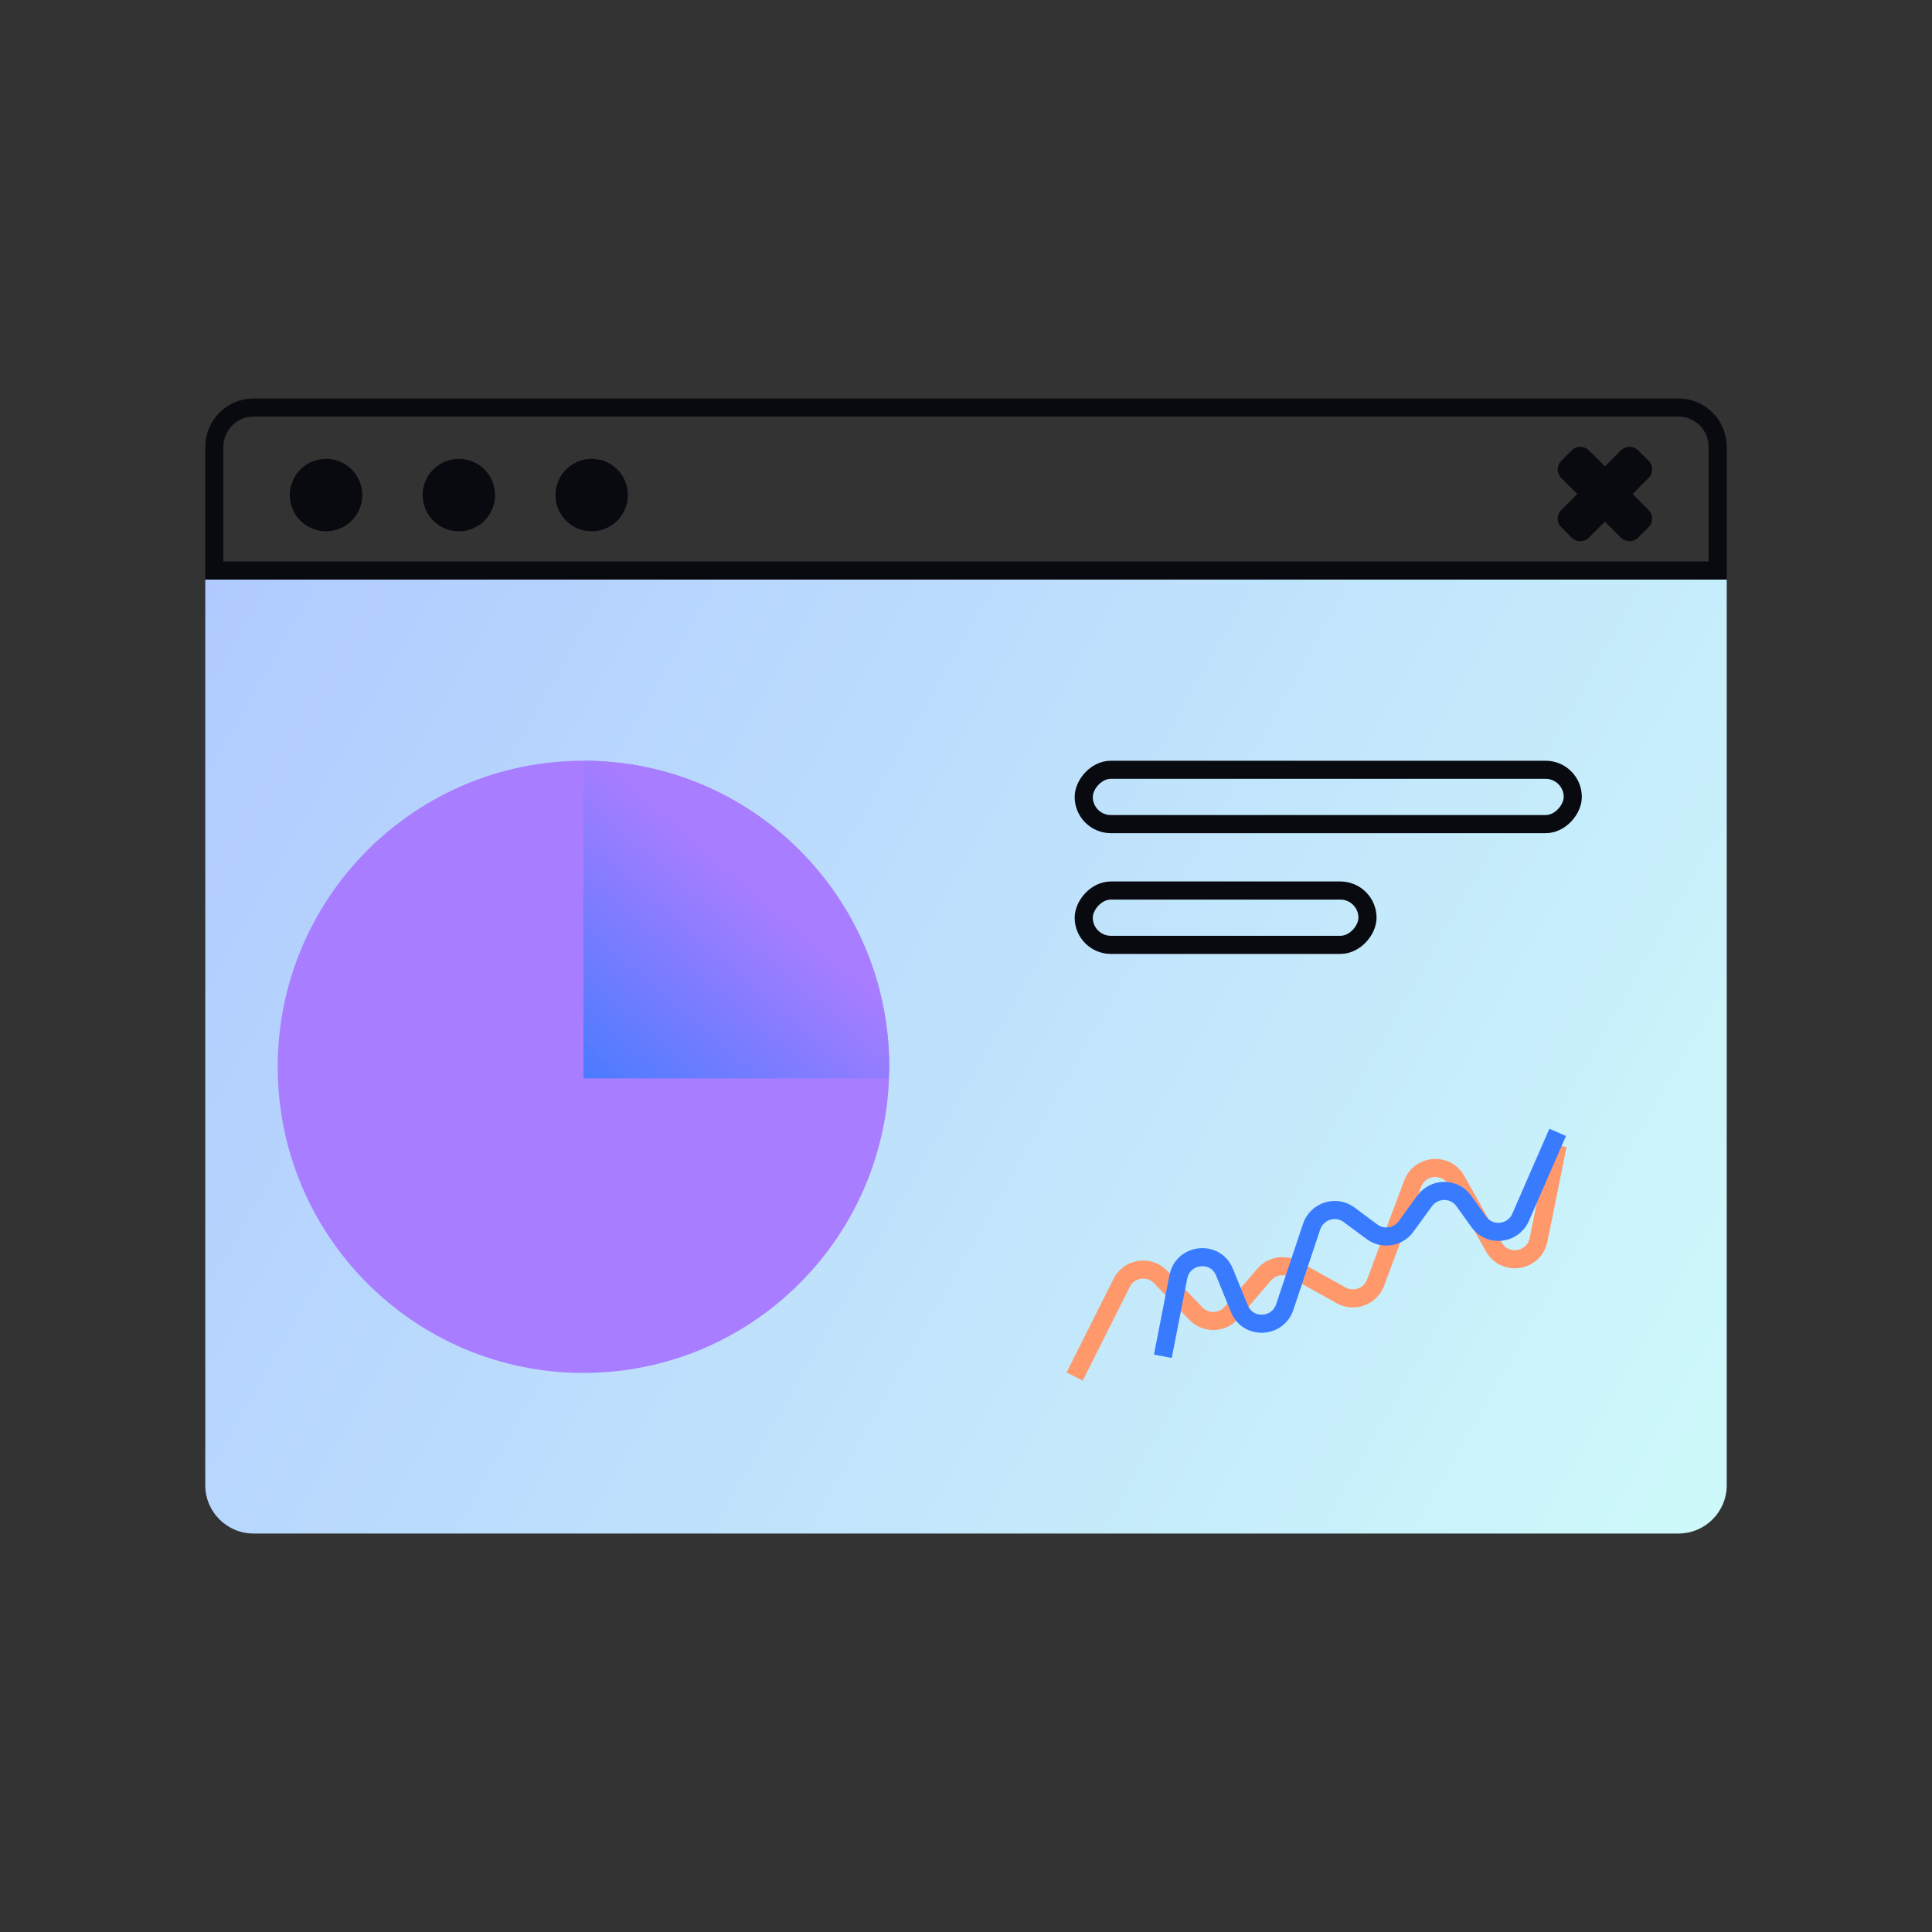 <svg width="160" height="160" viewBox="0 0 160 160" fill="none" xmlns="http://www.w3.org/2000/svg">
<rect x="0" y="0" width="160" height="160" fill="#333333" stroke="none"/>
<path d="M143 48L143 123C143 125.209 141.209 127 139 127L21 127C18.791 127 17 125.209 17 123L17 48L143 48Z" fill="url(#paint0_linear_4_969)"/>
<path d="M134.243 37.293C134.633 36.902 135.266 36.902 135.657 37.293L136.532 38.168C136.922 38.558 136.922 39.192 136.532 39.582L135.202 40.912L136.532 42.243C136.922 42.633 136.922 43.266 136.532 43.657L135.657 44.532C135.266 44.922 134.633 44.922 134.243 44.532L132.912 43.202L131.582 44.532C131.192 44.922 130.558 44.922 130.168 44.532L129.293 43.657C128.902 43.266 128.902 42.633 129.293 42.243L130.623 40.912L129.293 39.582C128.902 39.192 128.902 38.558 129.293 38.168L130.168 37.293C130.558 36.902 131.192 36.902 131.582 37.293L132.912 38.623L134.243 37.293Z" fill="#090A0F"/>
<circle cx="27" cy="41" r="3" fill="#090A0F"/>
<circle cx="38" cy="41" r="3" fill="#090A0F"/>
<circle cx="49" cy="41" r="3" fill="#090A0F"/>
<path d="M17.75 37C17.75 35.205 19.205 33.75 21 33.75H139C140.795 33.75 142.25 35.205 142.25 37V47.25H17.75V37Z" stroke="#090A0F" stroke-width="1.5"/>
<path d="M48.321 113.701C62.306 113.701 73.642 102.352 73.642 88.351C73.642 74.35 62.306 63 48.321 63C34.337 63 23 74.35 23 88.351C23 102.352 34.337 113.701 48.321 113.701Z" fill="#A97DFF"/>
<path d="M73.589 89.305C73.589 88.99 73.641 88.677 73.641 88.351C73.641 74.355 62.299 63 48.319 63V89.305H73.589Z" fill="url(#paint1_linear_4_969)"/>
<path d="M89 114L92.889 106.245C93.507 105.011 95.16 104.76 96.117 105.755L99.036 108.786C99.853 109.636 101.225 109.597 101.994 108.703L104.695 105.558C105.314 104.837 106.354 104.652 107.184 105.114L111.069 107.276C112.138 107.87 113.485 107.376 113.914 106.231L116.994 98.024C117.591 96.432 119.777 96.264 120.61 97.746L123.711 103.263C124.619 104.879 127.047 104.496 127.415 102.679L129 94.845" stroke="#FF996C" stroke-width="1.5"/>
<path d="M129 93.777L125.934 100.804C125.311 102.233 123.374 102.451 122.472 101.195L121.221 99.451C120.43 98.349 118.784 98.354 117.978 99.46L116.442 101.57C115.783 102.475 114.517 102.674 113.626 102.013L111.721 100.598C110.629 99.788 109.055 100.292 108.621 101.59L106.398 108.242C105.808 110.007 103.347 110.107 102.648 108.395L101.401 105.343C100.652 103.509 97.966 103.794 97.585 105.748L96.302 112.32" stroke="#397BFF" stroke-width="1.5"/>
<rect x="-0.75" y="0.75" width="40.5" height="4.5" rx="2.25" transform="matrix(-1 0 0 1 129.5 63)" stroke="#090A0F" stroke-width="1.5"/>
<rect x="-0.75" y="0.75" width="23.5" height="4.5" rx="2.25" transform="matrix(-1 0 0 1 112.5 73)" stroke="#090A0F" stroke-width="1.5"/>
<defs>
<linearGradient id="paint0_linear_4_969" x1="17" y1="48" x2="157.176" y2="127.907" gradientUnits="userSpaceOnUse">
<stop stop-color="#B0CAFF"/>
<stop offset="1" stop-color="#D1FEF9"/>
</linearGradient>
<linearGradient id="paint1_linear_4_969" x1="46.451" y1="92.926" x2="63.046" y2="73.777" gradientUnits="userSpaceOnUse">
<stop stop-color="#397BFF"/>
<stop offset="1" stop-color="#A97DFF"/>
</linearGradient>
</defs>
</svg>
